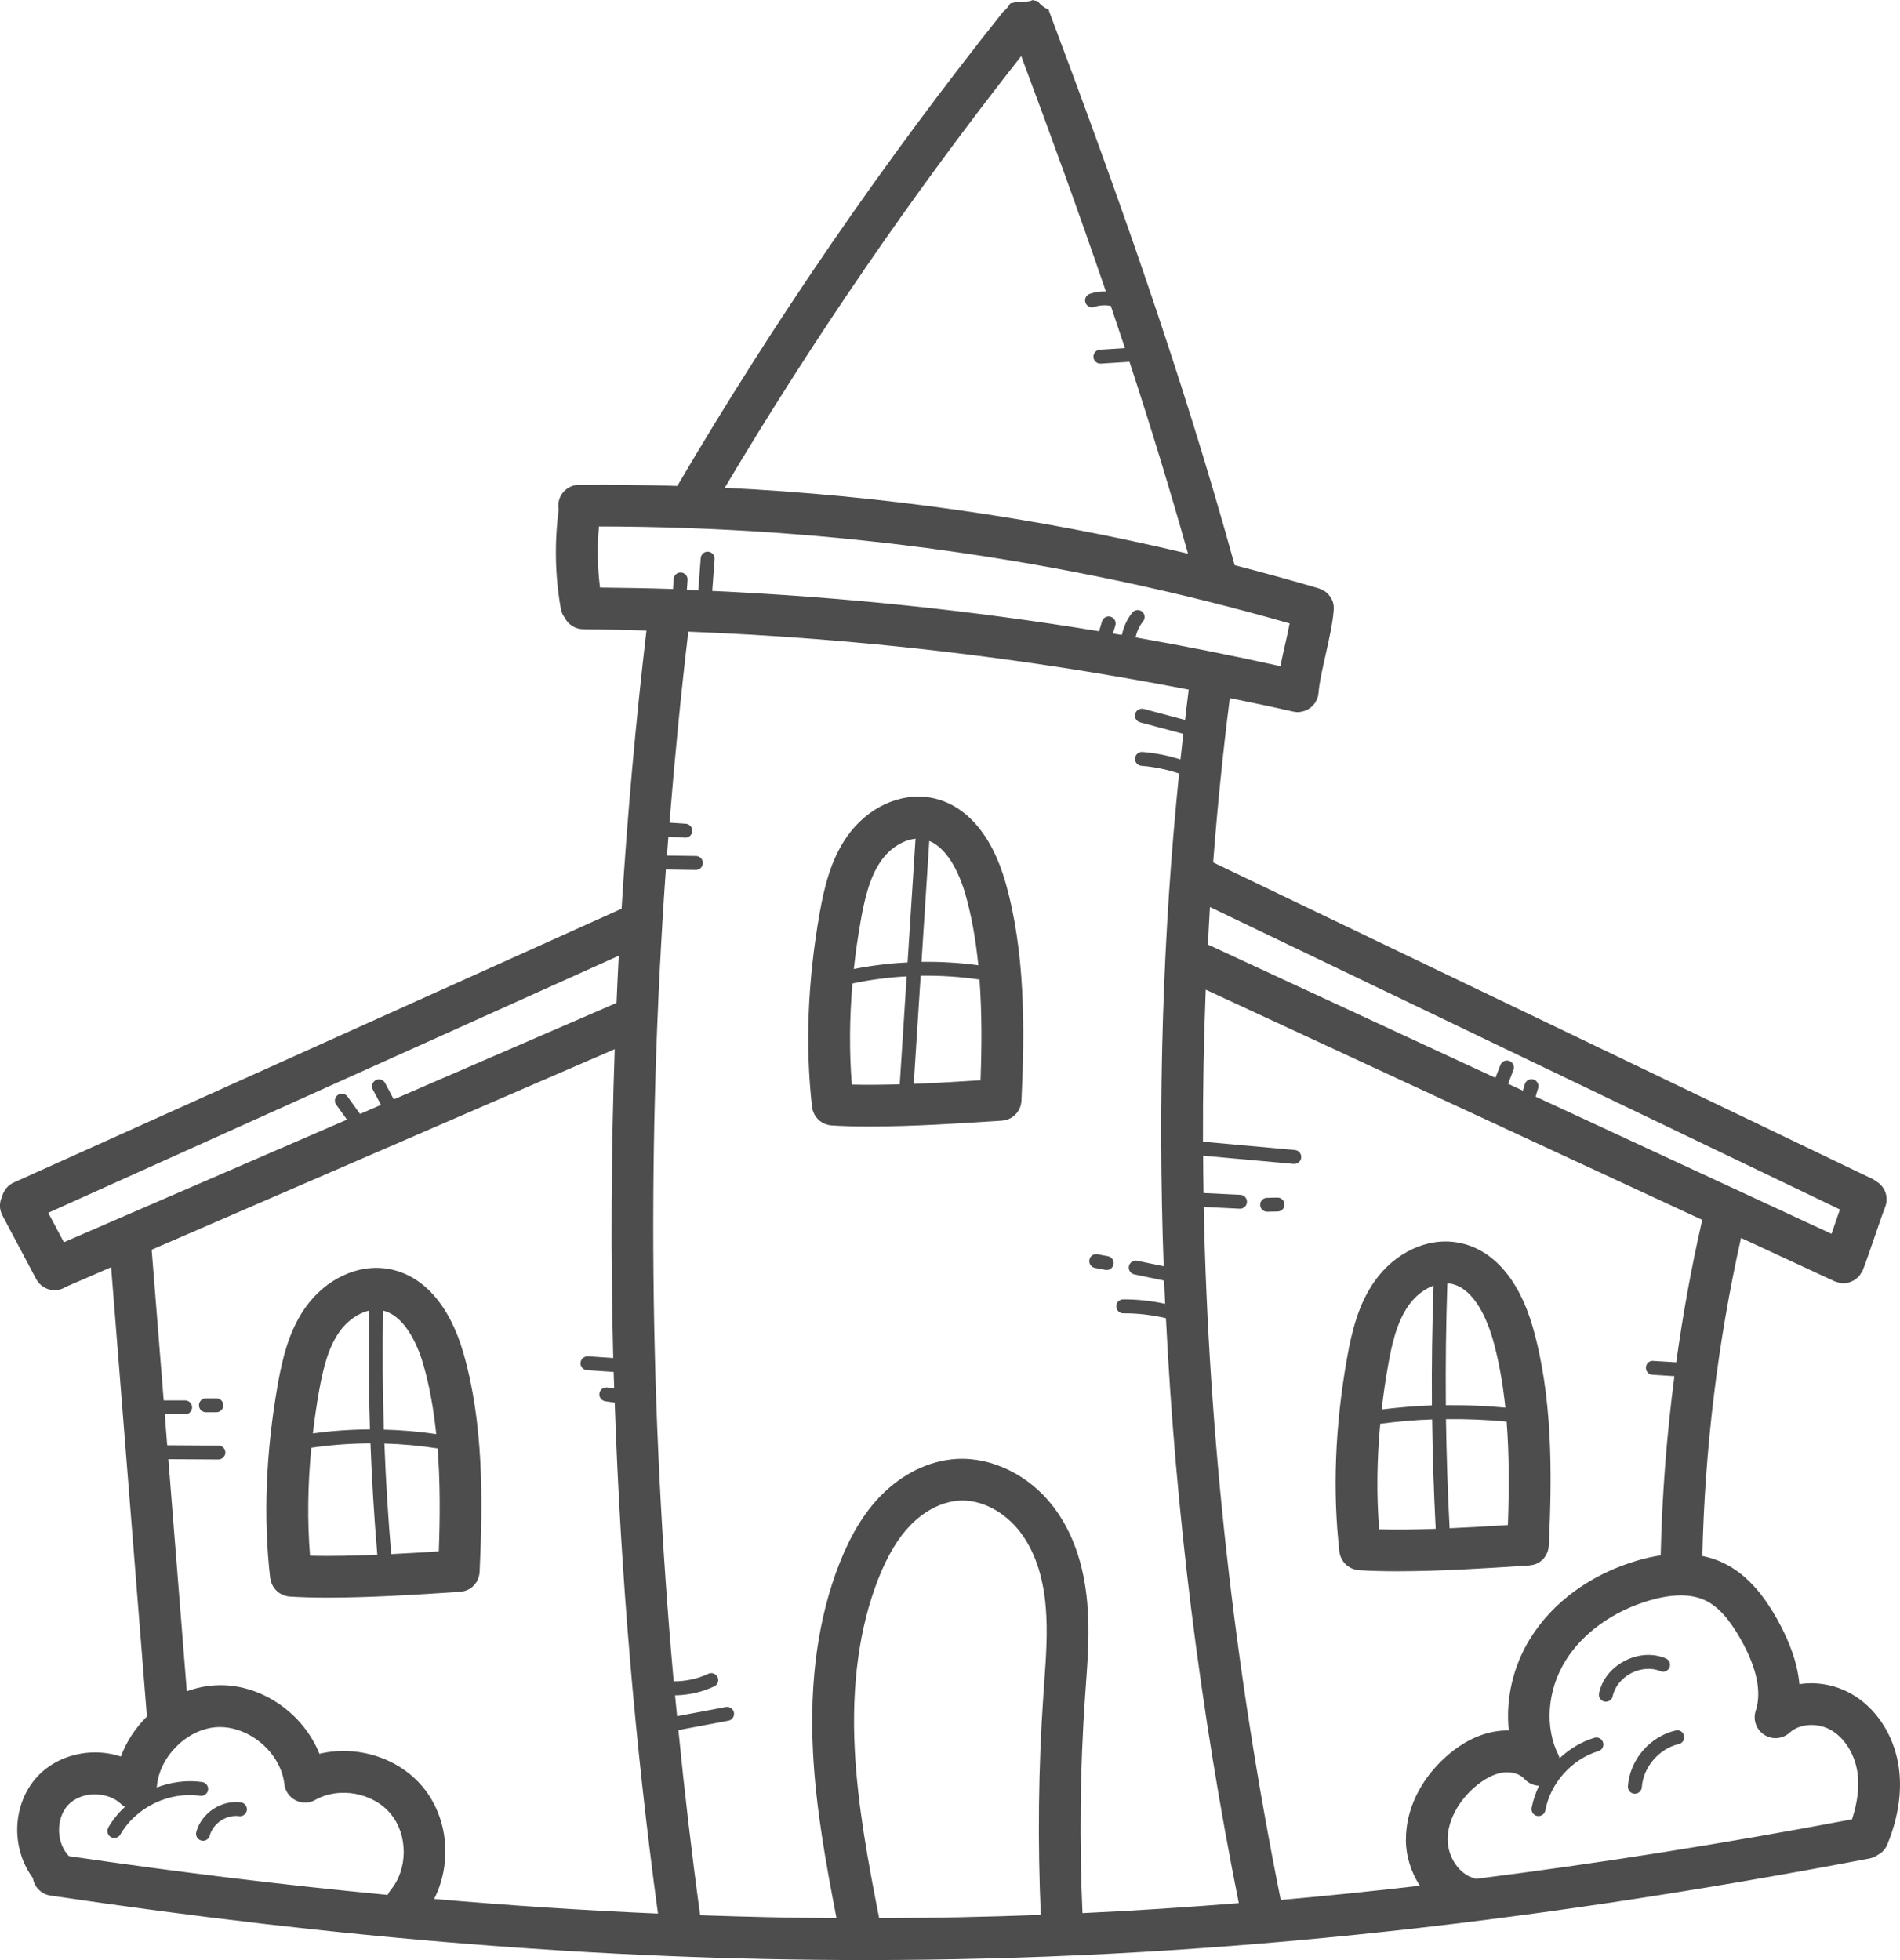 <?xml version="1.0" encoding="UTF-8"?><svg id="Modo_de_aislamiento" xmlns="http://www.w3.org/2000/svg" viewBox="0 0 335.11 345.73"><defs><style>.cls-1{fill:#4e4d4d;}</style></defs><path class="cls-1" d="M47.67,278.37c.05,.42,.18,.82,.37,1.19,.02,.04,.04,.09,.06,.13,.19,.34,.43,.64,.71,.91,.04,.04,.08,.08,.13,.12,.29,.25,.61,.44,.97,.59,.06,.03,.12,.05,.18,.07,.31,.11,.64,.2,.99,.22,2.11,.14,4.41,.19,6.82,.19,7.42,0,15.82-.54,22.38-.97l.88-.06c.07,0,.13-.03,.2-.03,.1-.01,.21-.03,.31-.05,.14-.03,.27-.06,.4-.1,.11-.03,.21-.08,.31-.12,.11-.05,.22-.1,.32-.15,.12-.06,.23-.13,.33-.21,.08-.05,.15-.11,.23-.17,.12-.1,.22-.2,.33-.31,.05-.06,.11-.11,.16-.18,.1-.12,.19-.25,.27-.38,.04-.07,.09-.14,.13-.21,.07-.13,.13-.26,.18-.4,.04-.09,.07-.19,.1-.28,.04-.12,.07-.25,.09-.38,.02-.12,.04-.24,.05-.36,0-.06,.02-.11,.02-.17,.6-12.79,.67-26.31-2.83-38.53-2.44-8.54-7.14-13.84-13.21-14.92-5.35-.95-11.11,1.74-14.71,6.84-2.88,4.08-4.04,8.95-4.86,13.61-2.1,11.91-2.55,23.38-1.33,34.08,0,0,0,.02,0,.03Zm7.01-3.98c-.49-6.11-.41-12.48,.23-19.04,3.47-.5,6.95-.76,10.43-.77,.25,6.57,.66,13.12,1.21,19.65-4.1,.17-8.21,.26-11.86,.17Zm22.7-.76c-2.64,.17-5.47,.34-8.38,.48-.54-6.48-.96-12.98-1.2-19.5,3.13,.09,6.26,.38,9.38,.86,.47,5.99,.44,12.12,.21,18.16Zm-2.69-32.88c1.12,3.9,1.81,8,2.25,12.19-3.07-.45-6.15-.71-9.24-.79-.22-7.01-.26-14.02-.14-20.99,4.22,1.01,6.39,7,7.13,9.59Zm-18.45,4.79c.78-4.41,1.7-7.91,3.63-10.65,1.37-1.94,3.33-3.29,5.24-3.74-.12,6.97-.08,13.96,.14,20.96-3.36,.02-6.72,.25-10.07,.71,.28-2.4,.63-4.83,1.06-7.28Z"/><path class="cls-1" d="M236.24,273.72c.05,.42,.18,.82,.37,1.19,.02,.04,.04,.09,.06,.13,.19,.34,.43,.64,.71,.91,.04,.04,.08,.08,.13,.12,.29,.24,.61,.44,.97,.59,.06,.03,.12,.05,.18,.07,.31,.11,.64,.2,.99,.22,2.11,.14,4.42,.19,6.83,.19,7.42,0,15.82-.54,22.38-.97l.88-.06s.08-.02,.12-.02c.19-.02,.38-.05,.56-.09,.03,0,.06-.01,.09-.02,.92-.25,1.67-.84,2.14-1.64,.02-.03,.03-.05,.04-.08,.09-.16,.16-.32,.23-.49,.03-.08,.06-.16,.08-.24,.04-.13,.07-.26,.1-.4,.02-.12,.04-.24,.05-.36,0-.06,.02-.11,.02-.17,.6-12.79,.66-26.31-2.83-38.53-2.45-8.54-7.14-13.84-13.21-14.91-5.35-.96-11.11,1.74-14.7,6.84-2.88,4.08-4.04,8.95-4.86,13.61-2.11,11.91-2.55,23.38-1.33,34.08,0,0,0,.02,0,.03Zm7.01-3.98c-.48-5.98-.41-12.2,.19-18.62,3.04-.39,6.09-.67,9.15-.77,.08,6.45,.3,12.89,.63,19.3-3.46,.12-6.88,.18-9.97,.09Zm22.7-.76c-3.21,.21-6.73,.41-10.28,.57-.33-6.4-.55-12.82-.64-19.25,3.57-.04,7.14,.1,10.7,.44,.47,6.01,.44,12.17,.22,18.24Zm-2.69-32.88c1.11,3.89,1.81,7.98,2.25,12.17-3.49-.32-7-.46-10.5-.42-.06-7.12,.02-14.25,.26-21.33,.02-.04,.02-.1,.03-.15,.18,.01,.36,0,.53,.04,4.42,.78,6.66,7.04,7.42,9.69Zm-18.45,4.79c.63-3.56,1.48-7.61,3.63-10.65,1.17-1.66,2.77-2.89,4.4-3.49-.24,7.02-.35,14.07-.29,21.13-2.96,.1-5.91,.36-8.86,.72,.29-2.55,.66-5.12,1.12-7.72Z"/><path class="cls-1" d="M143.23,195.27c.05,.42,.18,.82,.37,1.19,.02,.04,.04,.09,.06,.13,.19,.34,.43,.64,.71,.91,.04,.04,.08,.08,.13,.12,.29,.25,.61,.44,.97,.59,.06,.03,.12,.05,.18,.07,.31,.11,.64,.2,.99,.22,2.11,.14,4.41,.19,6.82,.19,7.42,0,15.82-.54,22.38-.97l.88-.06s.09-.02,.14-.02c.17-.02,.33-.04,.49-.08,.06-.02,.13-.03,.19-.05,.19-.05,.36-.12,.54-.21,.03-.02,.07-.03,.1-.05,.18-.09,.35-.2,.52-.33,.02-.02,.05-.04,.07-.06,.16-.12,.3-.26,.43-.41,.03-.03,.06-.06,.09-.1,.11-.14,.22-.28,.31-.43,.04-.06,.07-.12,.11-.18,.07-.13,.13-.27,.19-.41,.04-.09,.07-.19,.1-.29,.04-.12,.06-.24,.09-.37,.02-.12,.04-.24,.05-.37,0-.06,.02-.11,.02-.17,.6-12.79,.66-26.31-2.83-38.53-2.44-8.54-7.14-13.84-13.22-14.92-5.34-.93-11.11,1.74-14.7,6.84-2.88,4.08-4.04,8.96-4.86,13.61-2.1,11.91-2.55,23.38-1.33,34.08,0,0,0,.02,0,.03Zm7.01-3.98c-.46-5.73-.42-11.69,.11-17.83,3.14-.66,6.34-1.08,9.56-1.25l-1.22,19.04c-2.94,.08-5.81,.12-8.45,.05Zm22.7-.76c-3.67,.23-7.73,.48-11.78,.64l1.22-19.07c3.48-.06,6.95,.17,10.38,.67,.43,5.86,.4,11.86,.18,17.76Zm-2.69-32.88c1.15,4.03,1.87,8.26,2.3,12.6-3.31-.45-6.66-.65-10.02-.6l1.37-21.33c3.7,1.52,5.65,6.9,6.35,9.33Zm-18.45,4.79c.78-4.41,1.7-7.91,3.63-10.65,1.57-2.23,3.92-3.67,6.08-3.86-.01,.06-.04,.12-.05,.19l-1.39,21.63c-3.19,.16-6.36,.55-9.48,1.16,.3-2.79,.7-5.61,1.21-8.46Z"/><path class="cls-1" d="M334.83,311.29c-.89-5.44-4.02-10.14-8.39-12.58-2.83-1.58-6.06-2.12-9.07-1.66-.33-3.59-1.66-7.45-3.98-11.55-1.79-3.16-4.72-7.62-9.55-9.89-1.13-.53-2.33-.91-3.59-1.17,.42-18.85,2.71-37.7,6.82-56.1l16.52,7.66s.08,.02,.12,.04c.04,.02,.08,.04,.12,.06,.04,.02,.09,0,.13,.02,.39,.13,.78,.22,1.17,.22h.02c.35,0,.7-.06,1.04-.16,.11-.03,.22-.1,.33-.15,.22-.09,.43-.17,.63-.3,.12-.08,.21-.18,.32-.27,.17-.14,.33-.27,.47-.44,.1-.12,.17-.26,.26-.4,.09-.14,.2-.26,.27-.42,.02-.05,.03-.11,.06-.16,.01-.03,.03-.05,.05-.08,.67-1.76,1.34-3.72,2.01-5.68,.64-1.88,1.28-3.76,1.92-5.44,.65-1.71-.06-3.58-1.59-4.47-.21-.17-.44-.32-.69-.44l-116.26-55.82c.75-9.77,1.72-19.44,2.94-28.99,3.73,.77,7.46,1.54,11.17,2.39,.08,.02,.15,.01,.23,.03,.11,.02,.22,.05,.34,.06,.09,0,.17,0,.25,0,.39,0,.77-.08,1.12-.19,.04-.01,.09-.02,.13-.04,.34-.12,.65-.3,.93-.51,.05-.04,.1-.07,.15-.11,.27-.23,.51-.49,.71-.78,.03-.05,.06-.1,.09-.15,.19-.32,.34-.66,.43-1.03,0-.02,.01-.03,.02-.04,.02-.09,.02-.17,.03-.26,.02-.1,.04-.2,.05-.31,.11-1.67,.7-4.25,1.26-6.75,.61-2.73,1.25-5.55,1.41-7.78v-.06s0-.03,.01-.04c0-.09,0-.17,0-.26,0-.15,0-.3-.01-.45-.01-.12-.05-.23-.07-.34-.03-.12-.05-.24-.08-.35-.04-.12-.1-.23-.15-.34-.05-.1-.08-.21-.14-.3-.06-.1-.13-.2-.2-.29-.07-.1-.13-.2-.21-.29-.07-.09-.16-.16-.24-.24-.09-.09-.17-.18-.27-.26-.1-.08-.2-.14-.31-.2-.1-.06-.18-.13-.29-.18-.14-.07-.29-.12-.43-.18-.08-.03-.14-.07-.22-.09h-.05l-.02-.02c-4.91-1.44-9.83-2.8-14.78-4.07-9.53-34.57-21.35-67.4-32.76-97.77v-.18c-.82-.35-1.49-.89-2.01-1.54-.3-.05-.58-.11-.85-.19-.18,.07-.36,.14-.56,.19-.53,.07-1.06,.14-1.6,.21-.29,.01-.57-.01-.84-.05-.31,.11-.62,.18-.95,.23-.34,.58-.77,1.09-1.3,1.52-21.04,26.39-40.36,54.49-57.44,83.6-5.77-.18-11.55-.25-17.34-.2-2.03,.02-3.67,1.68-3.65,3.71,0,.22,.03,.44,.07,.65-.77,5.86-.65,11.77,.39,17.59,.1,.55,.34,1.03,.65,1.45,.6,1.21,1.83,2.06,3.27,2.07,3.72,.03,7.45,.13,11.17,.23-1.92,16.32-3.37,32.68-4.39,49.07L2.41,208.58c-1.07,.48-1.78,1.42-2.05,2.48-.49,1.02-.51,2.24,.06,3.31l5.96,11.23c.66,1.25,1.94,1.96,3.25,1.96,.58,0,1.17-.14,1.72-.43,.07-.04,.13-.09,.2-.13l8.05-3.49,6.31,79.25c-2.01,1.99-3.61,4.4-4.59,7.05-1.53-.5-3.18-.76-4.84-.72-3.82,.07-7.41,1.61-9.85,4.21-2.44,2.6-3.75,6.29-3.58,10.1,.13,2.91,1.11,5.65,2.75,7.85,.24,1.55,1.45,2.84,3.08,3.08,50.93,7.57,97.59,11.38,143.75,11.38,57.47,0,114.14-5.93,177.12-17.92,.55-.11,1.05-.34,1.48-.65,.72-.39,1.32-1.01,1.65-1.83,2.01-4.93,2.66-9.65,1.95-14.04Zm-10.33-97.94c-.29,.84-.59,1.7-.88,2.56-.2,.57-.39,1.14-.59,1.71l-52.19-24.2,.45-1.49c.19-.65-.17-1.33-.82-1.53-.65-.2-1.33,.17-1.53,.82l-.34,1.15-2.61-1.21,.94-2.44c.24-.63-.07-1.34-.7-1.59-.63-.24-1.34,.07-1.59,.7l-.88,2.28-50.71-23.51c.12-2.21,.21-4.42,.35-6.62l111.12,53.35ZM180.12,9.9c5.01,13.41,10.06,27.25,14.93,41.51-.97-.03-1.94,.1-2.85,.42-.64,.22-.98,.92-.75,1.56,.23,.64,.93,.98,1.56,.75,.92-.32,1.95-.37,2.91-.18,.84,2.47,1.67,4.95,2.49,7.44l-4.41,.28c-.68,.04-1.19,.63-1.15,1.3,.04,.65,.58,1.15,1.22,1.15,.03,0,.05,0,.08,0l5.06-.32c3.63,11.06,7.09,22.36,10.32,33.84-26.83-6.38-54.17-10.26-81.7-11.62,15.71-26.43,33.26-51.99,52.29-76.14ZM105.83,103.67c-.46-3.59-.52-7.2-.19-10.81,41.22,.03,82.19,5.74,121.82,17.1-.24,1.21-.53,2.53-.83,3.84-.28,1.24-.56,2.49-.8,3.7-8.48-1.88-17-3.58-25.56-5.08,.24-1.02,.67-2,1.34-2.82,.43-.53,.34-1.3-.18-1.73-.53-.42-1.3-.34-1.73,.19-.92,1.14-1.52,2.5-1.83,3.93-.53-.09-1.06-.16-1.58-.25l.43-1.43c.19-.65-.17-1.33-.82-1.53-.66-.2-1.33,.17-1.53,.82l-.52,1.74c-22.58-3.69-45.38-6.06-68.23-7.11l.42-5.6c.05-.68-.46-1.27-1.13-1.32-.66-.08-1.27,.46-1.32,1.13l-.43,5.67c-.67-.03-1.34-.07-2.01-.1l.12-1.72c.05-.68-.47-1.26-1.14-1.31-.69-.06-1.26,.46-1.31,1.14l-.12,1.77c-4.29-.15-8.58-.21-12.87-.26ZM11.27,219.11l-2.76-5.2,100.62-45.34c-.15,2.77-.27,5.55-.39,8.32l-39.29,17.02-1.52-2.88c-.32-.6-1.07-.83-1.66-.51-.6,.32-.83,1.06-.51,1.66l1.43,2.7-3.69,1.6-2.21-3.07c-.4-.55-1.16-.68-1.71-.28-.55,.4-.68,1.16-.28,1.71l1.9,2.64-49.93,21.62Zm57.61,114.28c-.21,.26-.37,.54-.51,.83-18.27-1.74-36.93-4.01-56.21-6.84-1.03-1.07-1.67-2.59-1.74-4.28-.08-1.84,.5-3.57,1.59-4.74,1.09-1.16,2.78-1.85,4.63-1.89,1.83,.02,3.56,.59,4.7,1.71,.21,.21,.45,.36,.69,.51-1.14,1.06-2.15,2.28-2.93,3.64-.34,.58-.14,1.34,.45,1.68,.19,.11,.41,.17,.61,.17,.42,0,.84-.22,1.06-.61,2.79-4.82,8.59-7.63,14.09-6.83,.67,.08,1.29-.37,1.39-1.04,.1-.67-.37-1.29-1.04-1.39-2.71-.39-5.47,0-8.01,.96,.36-5.38,5.36-10.41,10.76-10.65,5.59-.2,11.12,4.54,11.74,10.04,.14,1.23,.88,2.31,1.98,2.87,1.1,.57,2.41,.54,3.48-.07,4.22-2.38,10.18-1.28,13.28,2.44,3.1,3.73,3.09,9.79-.03,13.51Zm7.68,1.56c3.19-6.24,2.55-14.31-1.99-19.77-4.35-5.23-11.71-7.42-18.23-5.85-2.88-7.2-10.39-12.47-18.25-12.08-1.77,.08-3.5,.46-5.14,1.05l-3.26-40.93,8.83,.05h0c.67,0,1.22-.54,1.23-1.22,0-.68-.54-1.23-1.22-1.23l-9.04-.06-.43-5.45h3.59c.68,0,1.23-.55,1.23-1.23s-.55-1.23-1.23-1.23h-3.78l-2.12-26.58,81.67-35.37c-.63,18.15-.73,36.32-.26,54.47l-4.46-.3c-.66-.03-1.26,.47-1.31,1.14-.05,.68,.47,1.26,1.14,1.31l4.7,.31c.03,.97,.07,1.95,.1,2.92l-1.22-.18c-.69-.07-1.29,.37-1.39,1.04-.1,.67,.37,1.29,1.04,1.39l1.66,.24c1.04,30.13,3.57,60.21,7.63,90.12-13.02-.56-26.16-1.42-39.49-2.58Zm107.6-37.94l-.13,1.86c-.89,12.89-1.03,25.95-.46,38.87-9.5,.36-19,.55-28.51,.58-1.91-9.73-3.79-19.76-4.3-29.69-.59-11.52,.81-21.67,4.16-30.18,1.62-4.1,3.47-7.19,5.68-9.46,2.5-2.57,5.63-4.14,8.58-4.31,3.85-.23,7.96,1.9,10.74,5.52,2.52,3.29,4.04,7.7,4.51,13.12,.39,4.45,.07,8.94-.27,13.69Zm6.76,40.44c-.56-12.66-.43-25.45,.45-38.08l.13-1.84c.35-4.83,.71-9.82,.26-14.86-.6-6.83-2.62-12.54-6-16.95-4.24-5.53-10.77-8.73-17-8.4-4.85,.28-9.62,2.6-13.45,6.53-2.9,2.98-5.27,6.87-7.25,11.9-3.74,9.49-5.31,20.68-4.67,33.26,.51,9.95,2.3,19.77,4.15,29.31-7.98-.05-16-.24-24.05-.52-1.49-10.86-2.76-21.75-3.84-32.65l8.82-1.66c.67-.12,1.1-.77,.98-1.43-.12-.67-.77-1.09-1.43-.98l-8.6,1.62c-.12-1.23-.24-2.45-.36-3.68,2.38-.03,4.74-.56,6.91-1.58,.61-.29,.88-1.02,.59-1.63-.29-.61-1.03-.88-1.63-.59-1.92,.9-4,1.34-6.11,1.33-4.29-47.61-4.75-95.51-1.38-143.19l5.28,.08h.02c.67,0,1.22-.54,1.23-1.21,.01-.68-.53-1.24-1.21-1.25l-5.13-.08c.08-1.11,.18-2.23,.26-3.34l2.91,.19s.06,0,.08,0c.64,0,1.18-.5,1.22-1.15,.04-.68-.47-1.26-1.14-1.31l-2.88-.19c.9-11.25,1.99-22.48,3.32-33.69,29.62,1.15,59.17,4.58,88.26,10.23-.23,1.77-.44,3.56-.65,5.34l-7.3-1.95c-.65-.15-1.33,.22-1.5,.87-.17,.65,.21,1.33,.87,1.5l7.63,2.04c-.17,1.5-.35,3-.51,4.51-2.17-.68-4.41-1.14-6.69-1.32-.66-.07-1.27,.45-1.32,1.12-.05,.68,.45,1.27,1.13,1.32,2.27,.18,4.49,.65,6.64,1.36-2.88,28.21-3.78,57.35-2.72,86.91l-4.68-.97c-.66-.16-1.31,.29-1.45,.95-.14,.66,.29,1.31,.95,1.45l5.26,1.1c.05,1.36,.12,2.73,.18,4.09-2.44-.52-4.94-.8-7.42-.78-.68,.01-1.22,.57-1.2,1.25,.01,.67,.56,1.21,1.23,1.21h.02c2.5-.02,5.04,.28,7.51,.86,1.69,34.18,5.98,68.83,12.85,103.17-9.23,.73-18.42,1.34-27.57,1.76Zm57.04-12.93c.02,2.95,.95,5.74,2.46,8.08-8.23,.95-16.41,1.79-24.53,2.51-8.2-40.74-12.76-81.94-13.59-122.23l6.35,.31s.04,0,.06,0c.65,0,1.19-.51,1.22-1.17,.03-.68-.49-1.25-1.16-1.28l-6.5-.32c-.04-2.2-.06-4.39-.07-6.58l15.97,1.45s.07,0,.11,0c.63,0,1.16-.48,1.22-1.12,.06-.68-.44-1.27-1.11-1.33l-16.22-1.47c-.03-8.99,.14-17.94,.49-26.81l87.6,40.61c-.03,.09-.07,.17-.09,.26-1.87,8.2-3.37,16.5-4.53,24.85l-4.04-.25c-.72-.07-1.26,.47-1.3,1.15-.04,.68,.47,1.26,1.15,1.3l3.87,.24c-1.37,10.49-2.18,21.05-2.42,31.61-1.31,.2-2.65,.49-4.05,.9-8.22,2.4-14.97,7.31-18.99,13.81-3.04,4.92-4.32,10.73-3.75,16.18-.75-.02-1.49,.03-2.24,.15-3.05,.47-6.01,1.97-8.81,4.45-4.55,4.04-7.13,9.4-7.09,14.69Zm78.68-3.63c-22.83,4.32-44.82,7.79-66.34,10.5-.11-.04-.2-.09-.31-.12-2.59-.68-4.64-3.67-4.66-6.81-.02-3.13,1.71-6.54,4.62-9.13,1.7-1.5,3.44-2.43,5.04-2.68,1.53-.24,3.09,.21,3.89,1.12,.68,.77,1.61,1.15,2.57,1.2-.6,1.23-1.05,2.54-1.31,3.89-.12,.67,.32,1.31,.98,1.43,.08,.01,.15,.02,.23,.02,.58,0,1.1-.41,1.21-1,.9-4.83,4.66-9.03,9.36-10.45,.65-.2,1.02-.88,.82-1.53-.2-.65-.88-1.02-1.53-.82-2.3,.69-4.39,1.97-6.15,3.61-.05-.16-.06-.32-.14-.47-2.52-4.93-2.05-11.5,1.2-16.74,3.02-4.88,8.41-8.75,14.8-10.62,4.03-1.18,7.34-1.19,9.81-.03,2.23,1.04,4.22,3.22,6.27,6.84,2.85,5.04,3.75,9.3,2.66,12.65-.52,1.59,.1,3.33,1.51,4.23,1.41,.91,3.24,.75,4.48-.38,1.75-1.6,4.85-1.81,7.22-.49,2.39,1.33,4.19,4.14,4.71,7.34,.41,2.52,.06,5.41-.93,8.42Z"/><path class="cls-1" d="M193.12,223.63l1.84,.35c.08,.01,.15,.02,.23,.02,.58,0,1.09-.41,1.2-1,.13-.67-.31-1.31-.98-1.43l-1.84-.35c-.67-.13-1.31,.31-1.43,.98-.13,.67,.31,1.31,.98,1.43Z"/><path class="cls-1" d="M38.16,246.63h-1.84c-.68,0-1.23,.55-1.23,1.23s.55,1.23,1.23,1.23h1.84c.68,0,1.23-.55,1.23-1.23s-.55-1.23-1.23-1.23Z"/><path class="cls-1" d="M225.32,211.23h-.02l-1.84,.04c-.68,.01-1.22,.57-1.2,1.25,.01,.67,.56,1.2,1.23,1.2h.02l1.84-.04c.68-.01,1.22-.57,1.2-1.25-.01-.67-.56-1.2-1.23-1.2Z"/><path class="cls-1" d="M292.84,294.76c.62,.26,1.34-.02,1.61-.64,.27-.62-.02-1.34-.64-1.61-2.24-.96-4.9-.8-7.27,.44-2.38,1.24-4.02,3.33-4.51,5.72-.14,.66,.29,1.31,.96,1.45,.08,.02,.17,.02,.25,.02,.57,0,1.08-.4,1.2-.98,.34-1.64,1.55-3.15,3.24-4.04,1.7-.88,3.63-1.02,5.17-.36Z"/><path class="cls-1" d="M35.49,324.63c.11,.03,.21,.04,.32,.04,.54,0,1.04-.36,1.18-.91,.58-2.16,2.95-3.75,5.17-3.43,.66,.08,1.29-.38,1.38-1.05,.09-.67-.38-1.29-1.05-1.38-3.42-.47-6.97,1.86-7.87,5.22-.18,.65,.21,1.33,.87,1.5Z"/><path class="cls-1" d="M295.55,305.22c-4.56,1.04-8.11,5.18-8.43,9.84-.05,.68,.46,1.26,1.14,1.31,.03,0,.06,0,.09,0,.64,0,1.18-.49,1.22-1.14,.25-3.55,3.06-6.83,6.53-7.62,.66-.15,1.07-.81,.92-1.47-.15-.66-.8-1.09-1.47-.92Z"/></svg>